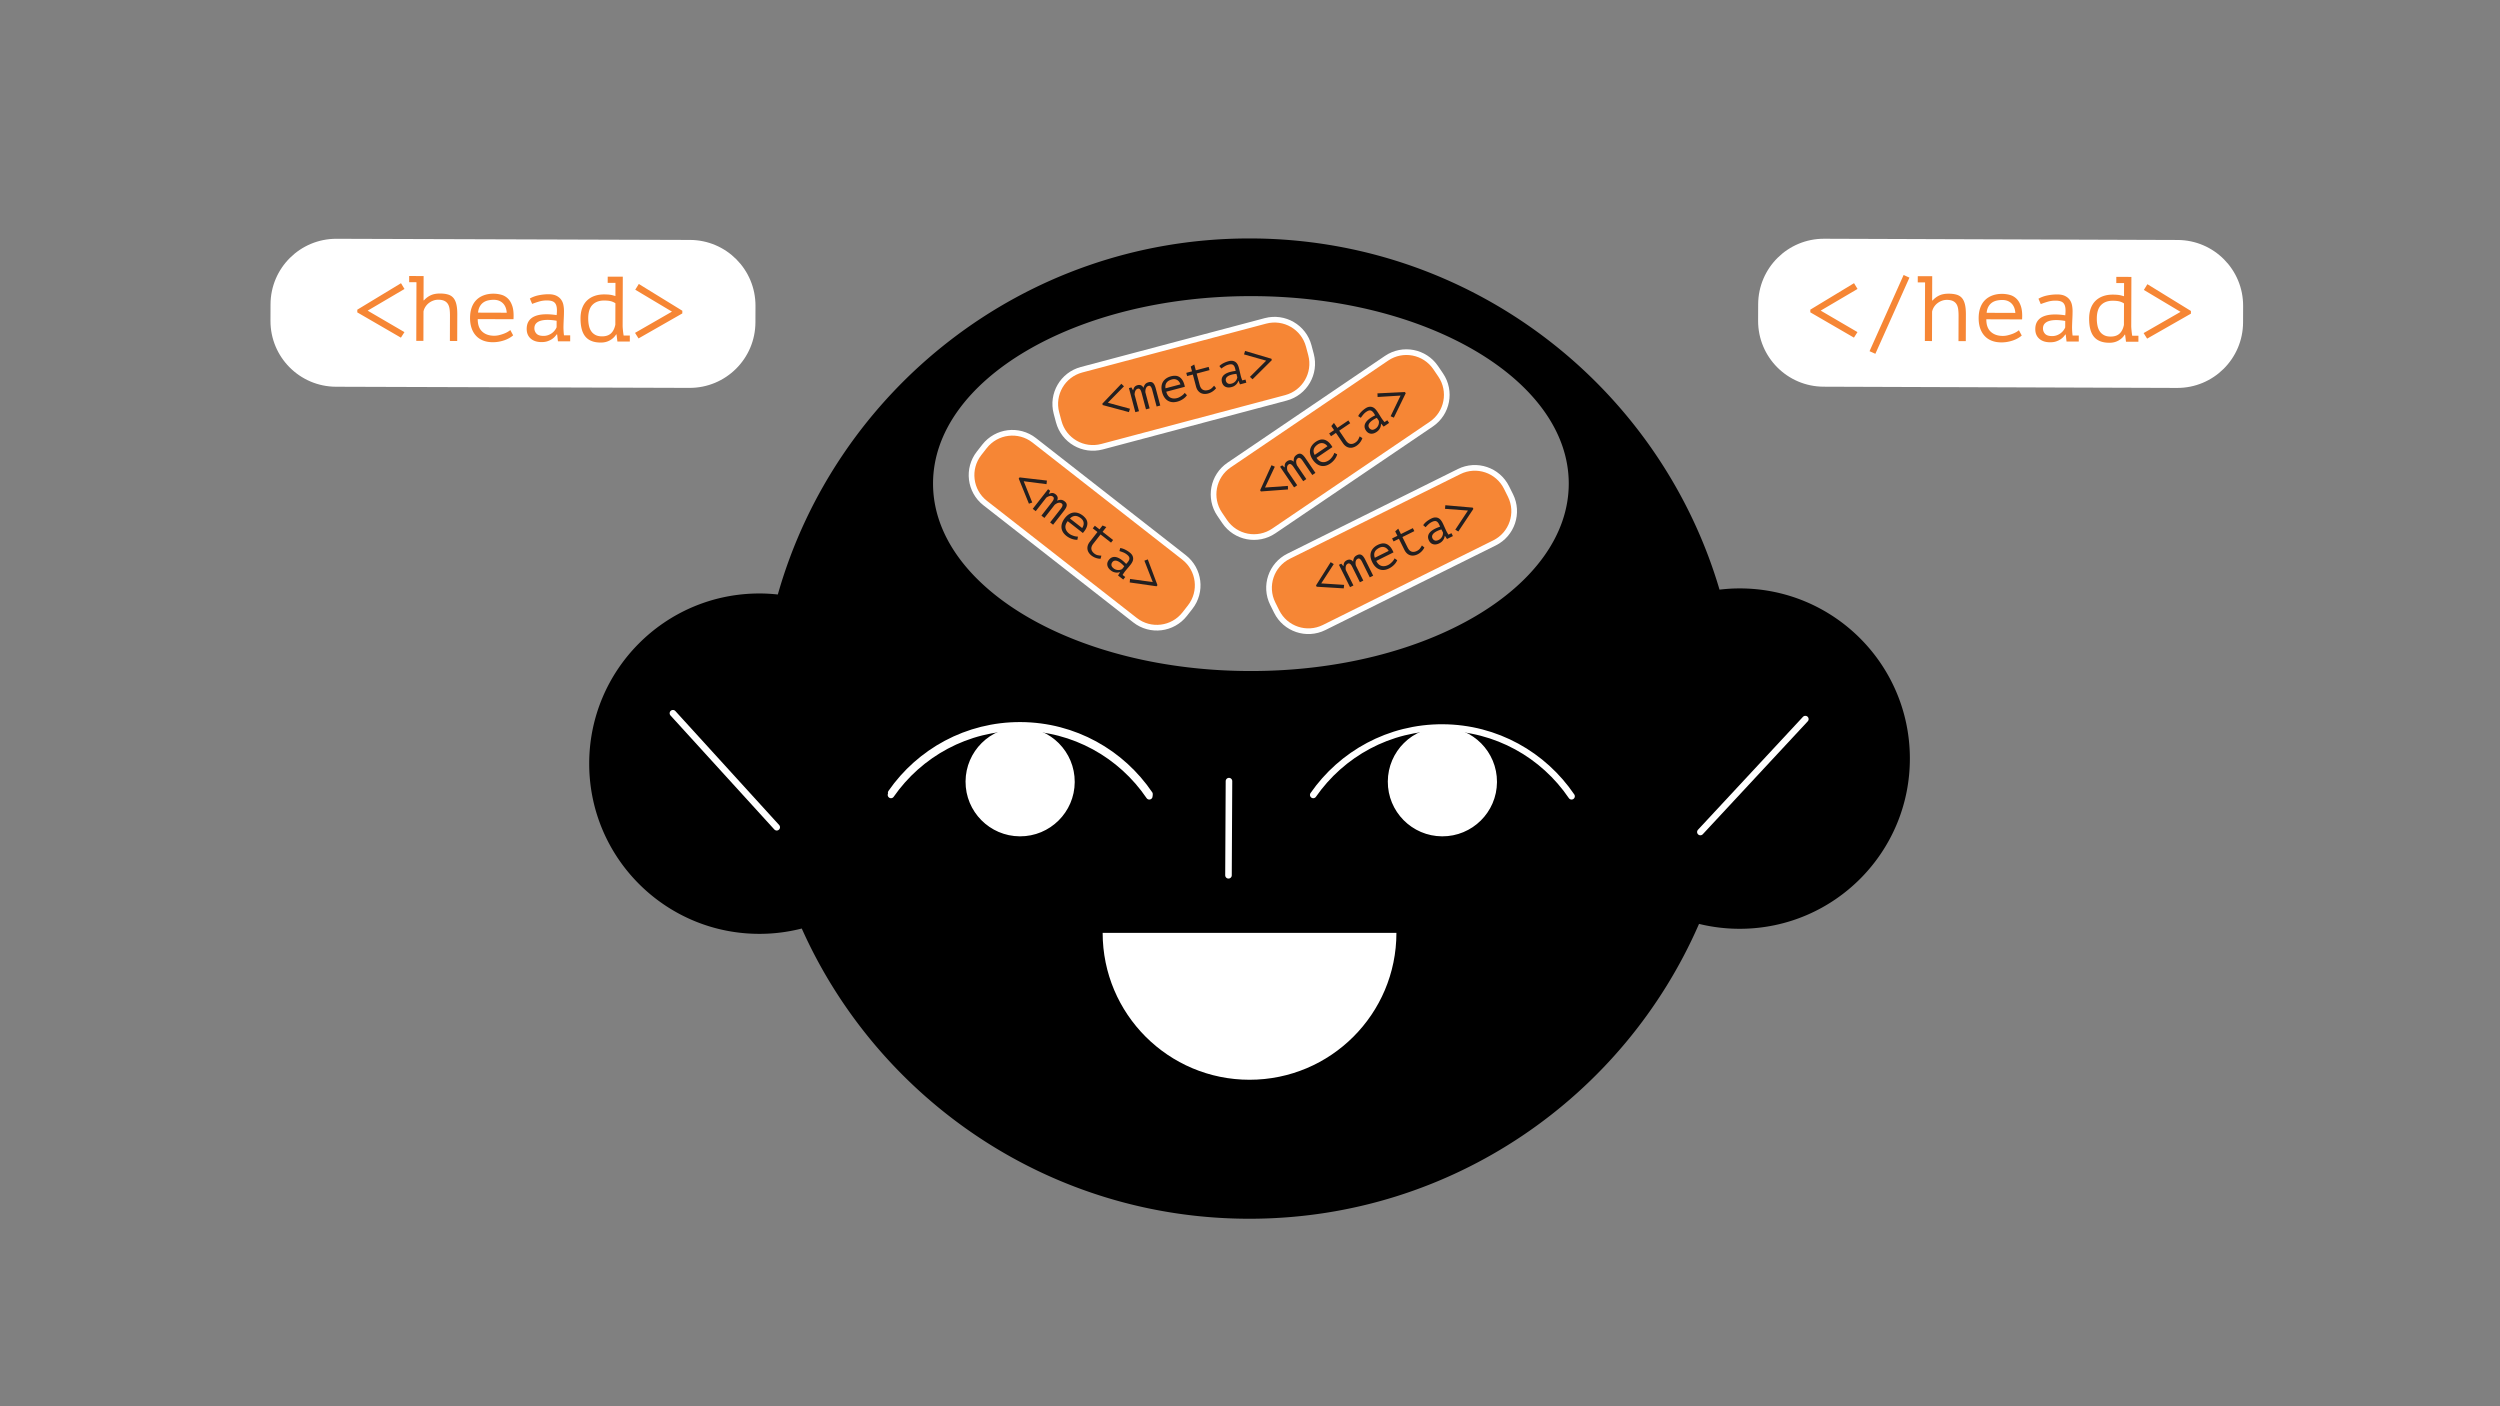 <svg xmlns="http://www.w3.org/2000/svg" width="1920" height="1080"><rect width="100%" height="100%" fill="#808080" stroke="none"/><path d="M1335.403 451.903c-5.012.025-9.953.365-14.812.937-46.227-156.642-191.511-270.593-363.022-269.708-171.504.887-315.609 116.34-360.205 273.442-4.867-.521-9.812-.812-14.826-.781-72.188.373-130.402 59.195-130.029 131.379.377 72.191 59.195 130.403 131.382 130.029 11-.055 21.664-1.486 31.859-4.094 59.032 132.001 191.812 223.679 345.706 222.89 153.893-.8 285.717-93.845 343.396-226.445a131.053 131.053 0 0031.9 3.761c72.182-.37 130.4-59.193 130.029-131.381-.371-72.188-59.186-130.397-131.378-130.029zm-374.715 63.446c-134.819 0-244.111-64.456-244.111-143.963 0-79.51 109.292-143.965 244.111-143.965S1204.8 291.876 1204.8 371.386c0 79.507-109.293 143.963-244.112 143.963z"/><g fill="none" stroke="#FFF" stroke-width="5.042" stroke-linecap="round" stroke-linejoin="round" stroke-miterlimit="10"><path d="M1386.5 552.264l-80.615 86.723M516.808 547.769l79.723 87.556"/></g><g stroke="#FFF" stroke-miterlimit="10"><path fill="#FFF" stroke-width="1.26" d="M1066.467 600.181c-.121 22.801 18.279 41.376 41.072 41.497 22.805.12 41.392-18.27 41.51-41.071.115-22.803-18.281-41.382-41.084-41.496-22.797-.119-41.376 18.264-41.498 41.07z"/><path fill="none" stroke-width="5.042" stroke-linecap="round" stroke-linejoin="round" d="M1008.566 610.506c21.846-31.443 58.282-51.973 99.467-51.76 41.188.218 77.413 21.115 98.916 52.791"/></g><g stroke="#FFF" stroke-miterlimit="10"><path fill="#FFF" stroke-width="1.26" d="M742.175 600.181c-.122 22.801 18.276 41.376 41.069 41.497 22.805.12 41.395-18.27 41.512-41.071.116-22.803-18.281-41.382-41.084-41.496-22.797-.119-41.376 18.264-41.497 41.07z"/><path fill="none" stroke-width="5.042" stroke-linecap="round" stroke-linejoin="round" d="M684.273 610.506c21.847-31.443 58.284-51.973 99.47-51.76 41.188.218 77.412 21.115 98.914 52.791"/></g><path fill="none" stroke="#FFF" stroke-width="5.042" stroke-linecap="round" stroke-linejoin="round" stroke-miterlimit="10" d="M684.425 608.84c21.831-31.463 58.267-51.982 99.455-51.769 41.179.211 77.419 21.114 98.924 52.791M943.848 599.911l-.369 72.312"/><path fill="#FFF" d="M1072.449 716.449c0 62.302-50.505 112.807-112.805 112.807-62.302 0-112.805-50.505-112.805-112.807h225.61z"/><g><path fill="#F68635" stroke="#FFF" stroke-width="4.357" stroke-linecap="round" stroke-linejoin="round" stroke-miterlimit="10" d="M1006.857 272.302c3.856 14.509-4.78 29.398-19.293 33.252l-141.22 37.515c-14.511 3.854-29.397-4.783-33.252-19.294l-1.746-6.567c-3.854-14.513 4.784-29.399 19.295-33.253l141.22-37.517c14.511-3.853 29.397 4.785 33.254 19.295l1.742 6.569z"/><g fill="#231F20"><path d="M846.879 311.098l-.285-1.071 14.602-15.269 2.016 1.925-12.375 12.611 16.993 4.621-.817 2.59-20.134-5.407zM880.111 314.371l-3.273-12.321a20.762 20.762 0 00-.454-1.483 5.243 5.243 0 00-.603-1.228c-.237-.345-.516-.595-.833-.748-.317-.152-.688-.174-1.105-.062-.839.223-1.457.757-1.854 1.601-.396.846-.604 1.824-.625 2.939l3.381 12.727-2.812.749-4.913-18.501 1.924-.511 1.154 2.11.148-.041c.146-.433.295-.85.441-1.244.146-.396.34-.758.582-1.086s.556-.617.938-.863c.384-.248.896-.456 1.538-.627a4.315 4.315 0 011.191-.139c.423.007.832.084 1.229.229.396.146.768.385 1.12.712.352.33.639.769.864 1.315.312-1.112.748-2.032 1.306-2.764.56-.729 1.455-1.256 2.688-1.585.813-.216 1.51-.256 2.088-.118.578.137 1.074.42 1.492.85.418.432.776.983 1.074 1.657.298.674.562 1.442.791 2.304l3.509 13.21-2.812.748-3.341-12.581c-.14-.518-.292-.999-.464-1.441a4.78 4.78 0 00-.597-1.129c-.227-.31-.483-.531-.771-.668-.287-.134-.626-.149-1.021-.044-.863.229-1.5.768-1.908 1.614-.407.85-.591 1.954-.546 3.314l3.283 12.359-2.809.746zM911.572 303.52a9.89 9.89 0 01-1.277 1.528c-.513.506-1.094.979-1.744 1.412-.649.437-1.345.825-2.086 1.169-.741.342-1.506.619-2.295.827-1.479.393-2.849.513-4.104.356-1.256-.152-2.379-.556-3.37-1.204-.991-.646-1.841-1.511-2.55-2.59-.709-1.077-1.261-2.357-1.653-3.84-.413-1.554-.564-2.991-.454-4.315.11-1.322.465-2.501 1.062-3.529.599-1.03 1.418-1.915 2.464-2.655 1.045-.739 2.281-1.299 3.713-1.68a12.288 12.288 0 013.179-.409 6.276 6.276 0 013.09.824c.979.545 1.851 1.423 2.62 2.631.771 1.208 1.371 2.878 1.806 5.007l-14.282 3.792c.59 2.221 1.628 3.722 3.112 4.503 1.484.781 3.224.905 5.217.376a8.449 8.449 0 001.909-.765c.61-.334 1.181-.69 1.712-1.068.531-.378.988-.766 1.372-1.156.382-.394.667-.731.854-1.021l1.705 1.807zm-11.554-12.102c-.812.216-1.558.506-2.236.871a5.418 5.418 0 00-1.688 1.379 4.925 4.925 0 00-.941 1.952c-.184.749-.194 1.616-.038 2.604l11.471-3.047c-.557-1.594-1.415-2.719-2.576-3.375-1.163-.655-2.494-.783-3.992-.384zM911.051 286.346l4.403-1.168-.974-3.664 2.707-1.59 1.188 4.477 9.879-2.625.659 2.479-9.88 2.625 2.319 8.732c.479 1.8 1.27 3.017 2.371 3.647 1.104.632 2.465.731 4.088.301 1.104-.294 2.016-.759 2.728-1.397a16.31 16.31 0 001.869-1.963l1.539 1.93c-.681.919-1.562 1.748-2.647 2.484a11.405 11.405 0 01-3.515 1.608 9.332 9.332 0 01-2.907.315 6.616 6.616 0 01-2.661-.699c-.823-.414-1.555-1.031-2.195-1.853-.641-.819-1.13-1.871-1.472-3.154l-2.438-9.177-4.403 1.171-.658-2.479zM936.482 281.137c.896-.898 1.977-1.66 3.236-2.285a20.196 20.196 0 013.814-1.451c1.257-.333 2.34-.41 3.247-.227.905.181 1.67.525 2.295 1.032a5.616 5.616 0 011.495 1.901c.374.759.668 1.544.885 2.359.249.938.489 1.943.722 3.018.232 1.074.478 2.145.734 3.211a27.658 27.658 0 001.155 3.456l2.479-.659.639 2.405-4.887 1.298-1.068-2.687-.185.048c-.09.261-.237.604-.442 1.03-.205.423-.506.865-.898 1.327-.396.461-.905.906-1.532 1.337-.626.431-1.411.772-2.351 1.021-1.831.486-3.403.401-4.717-.253-1.312-.654-2.185-1.797-2.617-3.424-.333-1.259-.334-2.382-.001-3.367.334-.985.962-1.84 1.883-2.56.921-.721 2.108-1.314 3.561-1.779 1.453-.463 3.13-.805 5.034-1.02-.178-1.167-.411-2.116-.695-2.844-.287-.73-.644-1.274-1.07-1.638-.428-.363-.945-.562-1.551-.599-.606-.038-1.318.053-2.135.27a11.267 11.267 0 00-3.069 1.312 33.558 33.558 0 00-2.46 1.663l-1.501-1.895zm9.438 13.455a5.618 5.618 0 001.836-.843 6.098 6.098 0 001.329-1.265c.353-.464.622-.938.81-1.424.188-.486.308-.934.356-1.341l-.688-2.592c-1.341.12-2.555.322-3.64.61-1.086.289-1.992.656-2.718 1.099-.729.444-1.248.973-1.561 1.584-.313.61-.364 1.312-.155 2.1a3.152 3.152 0 001.396 1.907c.717.458 1.728.512 3.035.165zM961.956 291.283l-1.995-1.842 12.458-12.445-17.003-4.809.795-2.671 20.253 6.009.285 1.072-14.793 14.686z"/></g></g><g><path fill="#F68635" stroke="#FFF" stroke-width="4.357" stroke-linecap="round" stroke-linejoin="round" stroke-miterlimit="10" d="M909.873 471.63c-9.243 11.829-26.329 13.926-38.158 4.681l-115.129-89.974c-11.83-9.247-13.925-26.332-4.68-38.162l4.185-5.354c9.245-11.829 26.33-13.925 38.159-4.682l115.129 89.977c11.83 9.246 13.924 26.33 4.68 38.16l-4.186 5.354z"/><g fill="#231F20"><path d="M782.371 367.521l.684-.875 20.986 2.432-.319 2.77-17.523-2.259 6.569 16.339-2.559.912-7.838-19.319zM799.812 395.998l7.852-10.045c.33-.423.633-.842.909-1.257.275-.418.479-.822.614-1.223.132-.396.164-.77.095-1.116-.07-.348-.275-.652-.618-.918-.684-.535-1.482-.706-2.395-.512-.914.193-1.82.619-2.722 1.273l-8.11 10.377-2.291-1.792 11.787-15.082 1.568 1.226-.986 2.193.121.095a49.76 49.76 0 011.26-.398c.404-.122.81-.186 1.22-.19.408-.005.825.069 1.254.229.428.156.904.438 1.428.848.302.236.578.525.829.867.25.341.438.714.561 1.117.121.403.157.844.107 1.322-.05.479-.226.975-.527 1.482 1.076-.422 2.072-.63 2.991-.627.919.008 1.881.402 2.888 1.188.664.518 1.114 1.051 1.354 1.593.239.544.312 1.111.225 1.705-.092.593-.315 1.211-.674 1.854a15.865 15.865 0 01-1.361 2.021l-8.416 10.768-2.292-1.79 8.016-10.257c.33-.423.619-.836.871-1.238.249-.403.429-.789.54-1.157.109-.367.131-.706.064-1.017-.064-.312-.258-.592-.58-.844-.705-.55-1.519-.731-2.439-.545-.922.187-1.914.707-2.973 1.563l-7.873 10.073-2.297-1.786zM827.451 414.536a9.662 9.662 0 01-1.989-.098 12.088 12.088 0 01-2.18-.536 15.23 15.23 0 01-2.19-.959 14.28 14.28 0 01-2.045-1.331c-1.207-.943-2.127-1.962-2.762-3.059-.634-1.096-.992-2.233-1.073-3.412-.082-1.184.095-2.382.528-3.6.431-1.216 1.12-2.427 2.062-3.634.99-1.268 2.046-2.256 3.168-2.968 1.122-.709 2.275-1.137 3.457-1.281 1.185-.146 2.384-.025 3.604.363 1.219.386 2.413 1.034 3.579 1.946a12.16 12.16 0 012.245 2.287 6.27 6.27 0 011.207 2.963c.154 1.107-.018 2.334-.518 3.676-.499 1.345-1.467 2.83-2.902 4.462L820 400.259c-1.414 1.81-1.986 3.542-1.712 5.197.272 1.654 1.222 3.116 2.847 4.388a8.622 8.622 0 001.764 1.062c.634.283 1.262.523 1.885.72a10.27 10.27 0 001.75.396c.543.069.986.091 1.328.067l-.411 2.447zm2.678-16.518a10.285 10.285 0 00-2.044-1.256c-.702-.321-1.408-.493-2.119-.514s-1.419.123-2.126.428c-.707.307-1.406.818-2.1 1.54l9.352 7.311c.937-1.406 1.315-2.771 1.139-4.091-.18-1.324-.879-2.46-2.102-3.418zM840.83 403.758l3.589 2.805 2.334-2.984 2.902 1.198-2.854 3.649 8.054 6.294-1.58 2.021-8.055-6.295-5.562 7.12c-1.147 1.467-1.642 2.829-1.479 4.091.162 1.261.905 2.405 2.228 3.44.9.704 1.822 1.148 2.761 1.33.938.186 1.835.286 2.69.309l-.608 2.389c-1.146.013-2.337-.19-3.58-.61s-2.376-1.03-3.402-1.832a9.347 9.347 0 01-2.007-2.128 6.623 6.623 0 01-1.047-2.543c-.166-.906-.117-1.863.15-2.869.269-1.007.812-2.03 1.629-3.076l5.846-7.481-3.589-2.805 1.58-2.023zM860.33 420.894c1.257.175 2.517.572 3.775 1.2a20.342 20.342 0 013.455 2.169c1.026.802 1.74 1.617 2.143 2.451.402.831.589 1.649.56 2.452a5.56 5.56 0 01-.612 2.338 12.547 12.547 0 01-1.349 2.131 65.689 65.689 0 01-1.969 2.396c-.716.834-1.422 1.674-2.118 2.522a27.824 27.824 0 00-2.058 3.007l2.02 1.579-1.531 1.96-3.983-3.11 1.498-2.475-.151-.117c-.263.085-.625.175-1.087.269-.462.091-.994.119-1.601.084-.605-.035-1.271-.174-1.991-.413-.721-.241-1.466-.66-2.234-1.26-1.491-1.167-2.373-2.473-2.643-3.913-.27-1.442.113-2.826 1.151-4.153.802-1.026 1.695-1.703 2.684-2.032.989-.328 2.047-.345 3.178-.042 1.132.3 2.319.887 3.566 1.766 1.247.877 2.53 2.01 3.851 3.396.823-.845 1.439-1.603 1.85-2.271s.628-1.281.66-1.842c.029-.561-.123-1.091-.459-1.598-.336-.506-.838-1.02-1.504-1.539a11.25 11.25 0 00-2.896-1.655 33.186 33.186 0 00-2.811-.958l.606-2.342zm-5.036 15.645a5.672 5.672 0 001.78.955 6.1 6.1 0 001.81.296 5.825 5.825 0 001.624-.213c.5-.145.93-.318 1.284-.525l1.651-2.111c-.905-.998-1.799-1.843-2.685-2.534-.885-.692-1.724-1.192-2.516-1.506-.795-.312-1.528-.407-2.204-.289-.676.119-1.266.502-1.77 1.145a3.154 3.154 0 00-.677 2.266c.071.844.638 1.683 1.703 2.516zM867.607 447.329l.267-2.702 17.442 2.427-6.427-16.461 2.611-.977 7.429 19.774-.684.876-20.638-2.937z"/></g></g><g><path fill="#F68635" stroke="#FFF" stroke-width="4.357" stroke-linecap="round" stroke-linejoin="round" stroke-miterlimit="10" d="M1160.049 380.512c6.676 13.449 1.188 29.763-12.258 36.438l-130.871 64.986c-13.447 6.678-29.762 1.189-36.438-12.259l-3.023-6.088c-6.678-13.446-1.19-29.761 12.258-36.437l130.87-64.986c13.447-6.677 29.762-1.189 36.438 12.259l3.024 6.087z"/><g fill="#231F20"><path d="M1011.194 450.605l-.494-.994 11.256-17.879 2.36 1.481-9.605 14.832 17.574 1.13-.283 2.701-20.808-1.271zM1044.409 447.17l-5.669-11.418a19.972 19.972 0 00-.741-1.363 5.192 5.192 0 00-.836-1.082c-.304-.291-.624-.479-.966-.566-.343-.085-.707-.032-1.096.16-.778.386-1.275 1.033-1.495 1.938-.22.907-.229 1.907-.025 3.004l5.856 11.796-2.606 1.294-8.514-17.145 1.784-.885 1.553 1.837.137-.069c.059-.456.12-.893.184-1.31.064-.416.185-.809.354-1.18.171-.369.423-.716.747-1.035.326-.318.786-.625 1.382-.922.344-.17.722-.294 1.14-.371a3.62 3.62 0 011.25-.021c.416.064.829.222 1.24.473.408.253.779.624 1.11 1.116.081-1.153.325-2.143.726-2.969.403-.827 1.174-1.522 2.317-2.092.753-.375 1.429-.551 2.021-.532a3.02 3.02 0 011.634.534c.494.34.955.809 1.383 1.407.428.602.839 1.303 1.235 2.103l6.079 12.24-2.605 1.294-5.79-11.658a13.704 13.704 0 00-.741-1.32 4.847 4.847 0 00-.809-.985c-.285-.258-.584-.425-.892-.5-.308-.072-.646-.021-1.011.16-.8.397-1.312 1.053-1.546 1.965-.231.914-.188 2.031.128 3.354l5.688 11.453-2.606 1.295zM1073.064 430.248a9.724 9.724 0 01-.944 1.752c-.4.599-.877 1.177-1.426 1.733a15.242 15.242 0 01-1.811 1.562c-.659.481-1.354.906-2.085 1.271-1.373.683-2.688 1.07-3.949 1.169-1.263.1-2.443-.067-3.545-.508-1.099-.435-2.104-1.109-3.015-2.026-.911-.915-1.706-2.061-2.388-3.431-.717-1.439-1.151-2.82-1.309-4.139-.156-1.317-.043-2.542.336-3.672.379-1.129 1.008-2.16 1.884-3.094.876-.935 1.976-1.73 3.303-2.39a12.336 12.336 0 013.033-1.035 6.296 6.296 0 013.191.188c1.067.339 2.099 1.025 3.095 2.055.995 1.03 1.921 2.545 2.77 4.544l-13.235 6.573c1.022 2.06 2.339 3.32 3.949 3.788 1.611.469 3.34.243 5.188-.673a8.662 8.662 0 001.719-1.133c.53-.447 1.018-.91 1.463-1.387.445-.479.815-.947 1.113-1.409.296-.46.509-.853.634-1.17l2.029 1.432zm-13.738-9.548c-.754.374-1.424.809-2.018 1.3a5.407 5.407 0 00-1.379 1.688 4.977 4.977 0 00-.531 2.104c-.029.77.132 1.622.482 2.56l10.63-5.277c-.862-1.453-1.93-2.384-3.196-2.793-1.27-.412-2.599-.272-3.988.418zM1069.122 413.526l4.081-2.025-1.686-3.396 2.334-2.1 2.061 4.148 9.154-4.547 1.143 2.299-9.156 4.545 4.02 8.092c.829 1.67 1.847 2.704 3.052 3.104 1.206.397 2.562.223 4.065-.523 1.023-.509 1.821-1.146 2.394-1.914a16.598 16.598 0 001.438-2.295l1.894 1.581c-.483 1.036-1.182 2.024-2.097 2.963a11.438 11.438 0 01-3.123 2.278 9.35 9.35 0 01-2.785.892 6.604 6.604 0 01-2.747-.153c-.89-.241-1.729-.701-2.521-1.376-.792-.678-1.482-1.606-2.072-2.797l-4.225-8.503-4.079 2.025-1.145-2.298zM1093.001 403.338c.698-1.061 1.604-2.021 2.712-2.888a20.531 20.531 0 013.448-2.183c1.165-.577 2.211-.868 3.135-.871.925-.005 1.743.18 2.455.554a5.606 5.606 0 011.846 1.562 12.63 12.63 0 011.338 2.14c.433.866.868 1.804 1.312 2.811.44 1.005.896 2.005 1.362 2.999a27.335 27.335 0 001.821 3.156l2.298-1.143 1.105 2.229-4.528 2.249-1.583-2.42-.172.085c-.036.274-.11.641-.228 1.098s-.321.949-.614 1.48c-.295.529-.706 1.069-1.234 1.614-.526.55-1.229 1.039-2.1 1.473-1.697.843-3.254 1.075-4.672.693-1.416-.379-2.5-1.321-3.249-2.83-.58-1.168-.806-2.266-.674-3.3.13-1.031.575-1.995 1.333-2.886.76-.888 1.805-1.708 3.133-2.452 1.33-.746 2.906-1.415 4.729-2.006-.406-1.109-.824-1.991-1.25-2.649-.427-.656-.885-1.118-1.377-1.39-.49-.269-1.036-.362-1.638-.276-.603.087-1.28.315-2.036.691a11.473 11.473 0 00-2.749 1.896 34.118 34.118 0 00-2.075 2.123l-1.848-1.559zm11.937 11.297a5.572 5.572 0 001.631-1.192c.444-.479.796-.98 1.048-1.505a5.788 5.788 0 00.51-1.557c.087-.515.114-.976.081-1.387l-1.191-2.401c-1.291.386-2.439.827-3.445 1.328-1.006.498-1.819 1.039-2.443 1.619-.624.582-1.027 1.201-1.214 1.862-.185.661-.095 1.358.27 2.09a3.149 3.149 0 001.75 1.588c.789.305 1.792.158 3.003-.445zM1119.987 408.188l-2.323-1.405 9.721-14.685-17.621-1.312.246-2.776 21.046 1.839.493.995-11.562 17.344z"/></g></g><g><path fill="#F68635" stroke="#FFF" stroke-width="4.357" stroke-linecap="round" stroke-linejoin="round" stroke-miterlimit="10" d="M1106.442 287.999c8.429 12.424 5.188 29.328-7.238 37.758l-120.923 82.022c-12.424 8.428-29.329 5.186-37.758-7.239l-3.814-5.624c-8.428-12.425-5.189-29.33 7.238-37.757l120.924-82.024c12.424-8.426 29.33-5.188 37.754 7.238l3.817 5.626z"/><g fill="#231F20"><path d="M968.395 377.44l-.625-.921 8.744-19.23 2.539 1.152-7.52 15.989 17.565-1.247.082 2.715-20.785 1.542zM1000.845 369.561l-7.157-10.55a20.76 20.76 0 00-.918-1.251 5.334 5.334 0 00-.975-.96c-.338-.248-.683-.391-1.033-.432-.352-.039-.706.062-1.064.307-.719.488-1.124 1.195-1.221 2.123-.095.929.031 1.921.381 2.981l7.394 10.897-2.407 1.633-10.747-15.842 1.648-1.118 1.786 1.612.126-.088c-.003-.458-.003-.899.005-1.321.009-.42.07-.825.193-1.217.119-.391.318-.765.601-1.126.281-.358.695-.726 1.244-1.099a4.262 4.262 0 011.08-.522 3.675 3.675 0 011.233-.191c.422.01.854.109 1.293.305.44.193.858.515 1.25.957-.072-1.154.034-2.168.321-3.04.286-.874.956-1.668 2.015-2.385.696-.474 1.342-.738 1.931-.802a3 3 0 011.69.312c.537.269 1.058.671 1.562 1.208a15.783 15.783 0 011.507 1.917l7.672 11.31-2.406 1.634-7.309-10.772a14.085 14.085 0 00-.911-1.208 4.876 4.876 0 00-.937-.868c-.318-.217-.635-.343-.948-.376-.314-.032-.644.067-.979.296-.738.501-1.162 1.22-1.269 2.153-.104.937.089 2.04.579 3.31l7.179 10.582-2.409 1.631zM1026.96 348.934a9.687 9.687 0 01-.702 1.863 12.11 12.11 0 01-1.18 1.91 15.239 15.239 0 01-1.584 1.791 14.446 14.446 0 01-1.895 1.539c-1.268.859-2.521 1.425-3.757 1.691-1.235.27-2.43.261-3.577-.023-1.149-.285-2.236-.819-3.263-1.604-1.026-.783-1.967-1.811-2.829-3.077-.903-1.332-1.519-2.64-1.854-3.926-.33-1.285-.386-2.515-.16-3.683.224-1.169.706-2.277 1.447-3.321.743-1.042 1.727-1.979 2.951-2.81a12.233 12.233 0 012.866-1.437 6.287 6.287 0 013.189-.244c1.102.193 2.216.733 3.343 1.619 1.123.889 2.243 2.265 3.355 4.131l-12.229 8.296c1.288 1.9 2.764 2.977 4.423 3.221 1.659.249 3.342-.207 5.049-1.363a8.56 8.56 0 001.551-1.354c.467-.518.887-1.041 1.264-1.574a9.985 9.985 0 00.913-1.545c.231-.496.389-.91.471-1.245l2.208 1.145zm-14.903-7.611c-.693.473-1.301.992-1.822 1.561a5.458 5.458 0 00-1.139 1.858 5.021 5.021 0 00-.244 2.155c.074.767.351 1.59.824 2.472l9.82-6.662c-1.05-1.323-2.231-2.102-3.545-2.336-1.312-.236-2.609.081-3.894.952zM1020.798 332.896l3.771-2.558-2.128-3.137 2.029-2.396 2.602 3.832 8.459-5.737 1.438 2.123-8.459 5.738 5.071 7.479c1.046 1.541 2.193 2.429 3.441 2.661s2.568-.123 3.957-1.066c.947-.643 1.652-1.381 2.115-2.219.46-.838.832-1.66 1.114-2.47l2.089 1.313c-.34 1.092-.896 2.165-1.678 3.219a11.437 11.437 0 01-2.788 2.678 9.422 9.422 0 01-2.64 1.26 6.626 6.626 0 01-2.742.217c-.914-.12-1.812-.461-2.684-1.024-.877-.562-1.687-1.393-2.433-2.49l-5.33-7.858-3.771 2.559-1.433-2.124zM1043.086 319.583c.55-1.146 1.316-2.221 2.3-3.227a20.183 20.183 0 013.121-2.626c1.077-.731 2.075-1.16 2.99-1.289.916-.126 1.751-.055 2.508.221a5.566 5.566 0 012.038 1.301 12.332 12.332 0 011.613 1.936 68.171 68.171 0 011.678 2.609 136.03 136.03 0 001.755 2.789 27.591 27.591 0 002.229 2.879l2.123-1.438 1.396 2.06-4.184 2.837-1.896-2.184-.158.107c.002.276-.023.648-.077 1.118a6.489 6.489 0 01-.41 1.55c-.22.564-.554 1.154-1.004 1.769-.451.613-1.079 1.194-1.884 1.739-1.567 1.062-3.08 1.503-4.535 1.317-1.454-.186-2.655-.975-3.603-2.368-.729-1.077-1.101-2.136-1.111-3.178-.01-1.041.3-2.055.934-3.039.634-.982 1.558-1.935 2.773-2.854 1.219-.917 2.69-1.793 4.416-2.624-.555-1.042-1.087-1.862-1.598-2.456-.511-.595-1.027-.991-1.551-1.19-.524-.2-1.077-.22-1.66-.054-.586.165-1.229.484-1.925.958a11.304 11.304 0 00-2.468 2.251 33.332 33.332 0 00-1.771 2.382l-2.039-1.296zm13.352 9.588a5.627 5.627 0 001.453-1.404 5.976 5.976 0 001.132-3.242 5.758 5.758 0 00-.105-1.384l-1.506-2.22c-1.228.558-2.306 1.147-3.234 1.778-.928.631-1.663 1.277-2.202 1.936-.541.66-.857 1.329-.95 2.01-.097.68.088 1.357.547 2.032a3.144 3.144 0 001.948 1.34c.822.196 1.795-.087 2.917-.846zM1070.48 320.754l-2.491-1.08 7.653-15.86-17.637 1.073-.132-2.783 21.103-1.016.621.92-9.117 18.746z"/></g></g><g><path fill="#FFF" d="M580.169 247.555c-.089 27.893-22.771 50.43-50.666 50.34l-271.443-.88c-27.892-.089-50.426-22.775-50.338-50.663l.042-12.625c.092-27.893 22.772-50.429 50.666-50.339l271.445.88c27.893.089 50.428 22.771 50.338 50.663l-.044 12.624z"/><g fill="#F68635"><path d="M274.394 239.903l.006-2.062 33.564-20.339 2.688 4.427-28.289 16.649 28.252 16.492-2.717 4.251-33.504-19.418zM314.241 211.976l11.095.036-.061 18.634.355.001c1.474-1.654 3.185-2.942 5.133-3.859 1.947-.919 4.366-1.374 7.259-1.364 2.276.007 4.254.252 5.936.731 1.681.479 3.054 1.313 4.117 2.502 1.063 1.189 1.851 2.814 2.367 4.879.515 2.064.767 4.687.757 7.862l-.066 20.482-5.619-.019.063-19.416c.007-2.038-.106-3.816-.337-5.335-.232-1.518-.689-2.787-1.37-3.81-.681-1.021-1.612-1.794-2.792-2.32-1.179-.525-2.69-.791-4.533-.797a10.858 10.858 0 00-3.759.664 12.566 12.566 0 00-3.372 1.837 11.602 11.602 0 00-2.632 2.837 10.651 10.651 0 00-1.535 3.658l-.073 22.616-5.477-.019.146-45.02-5.618-.018.016-4.762zM394.103 257.538c-.856.756-1.866 1.464-3.029 2.124a22.285 22.285 0 01-3.811 1.695 27.982 27.982 0 01-4.307 1.087c-1.494.256-3 .382-4.517.377-2.845-.009-5.357-.456-7.535-1.34-2.179-.884-4-2.146-5.464-3.787-1.464-1.641-2.573-3.6-3.323-5.878-.752-2.278-1.123-4.841-1.113-7.686.01-2.987.433-5.64 1.271-7.962.837-2.319 2.041-4.26 3.611-5.819 1.569-1.56 3.469-2.75 5.701-3.573 2.23-.821 4.721-1.229 7.472-1.221 1.991.007 3.957.274 5.9.802 1.942.528 3.658 1.518 5.146 2.969 1.489 1.451 2.631 3.446 3.43 5.984.797 2.54 1.071 5.825.821 9.854l-27.452-.089c-.014 4.268 1.123 7.46 3.41 9.576 2.287 2.118 5.345 3.183 9.175 3.195a15.843 15.843 0 003.796-.45 31.481 31.481 0 003.586-1.091 18.88 18.88 0 003.02-1.413c.876-.518 1.551-.99 2.025-1.415l2.187 4.061zm-14.886-27.287a19.093 19.093 0 00-4.432.483c-1.396.327-2.626.88-3.693 1.659-1.066.778-1.944 1.796-2.632 3.05-.689 1.255-1.131 2.805-1.326 4.654l22.047.071c-.227-3.13-1.224-5.562-2.99-7.3-1.768-1.735-4.091-2.608-6.974-2.617zM406.924 229.274c2.042-1.179 4.346-2.024 6.907-2.539a37.72 37.72 0 017.541-.758c2.418.008 4.396.395 5.935 1.157 1.538.764 2.743 1.751 3.617 2.963.873 1.212 1.461 2.59 1.766 4.131.302 1.543.451 3.096.446 4.66-.006 1.803-.06 3.723-.161 5.76-.102 2.04-.18 4.079-.232 6.116a51.195 51.195 0 00.404 6.758l4.766.016-.016 4.623-9.393-.031-.618-5.336-.356-.001c-.287.426-.717.971-1.29 1.632-.574.662-1.325 1.312-2.253 1.948-.929.636-2.062 1.191-3.395 1.66-1.333.47-2.902.702-4.71.696-3.519-.012-6.299-.92-8.338-2.729s-3.053-4.277-3.043-7.406c.008-2.418.549-4.431 1.624-6.04 1.076-1.607 2.613-2.836 4.614-3.684 2-.847 4.416-1.337 7.246-1.471 2.829-.132 6.003.067 9.521.601.243-2.18.285-3.993.124-5.44-.162-1.446-.539-2.599-1.13-3.453-.593-.854-1.423-1.463-2.492-1.822-1.069-.358-2.39-.541-3.959-.546a20.994 20.994 0 00-6.139.869c-1.953.587-3.691 1.186-5.215 1.797l-1.771-4.131zm10.433 28.695c1.326.005 2.56-.204 3.699-.627 1.14-.424 2.137-.965 2.992-1.626a10.944 10.944 0 002.142-2.163c.571-.78 1-1.525 1.288-2.236l.016-4.979c-2.465-.435-4.74-.655-6.826-.662-2.086-.007-3.888.213-5.407.658-1.52.446-2.707 1.141-3.562 2.087-.856.946-1.287 2.177-1.292 3.693-.005 1.563.523 2.931 1.587 4.096 1.062 1.165 2.85 1.751 5.363 1.759zM466.72 212.47l11.593.037-.121 37.623c-.002.426.02.96.064 1.6.045.642.104 1.316.171 2.028.069.711.149 1.412.242 2.099.093.688.185 1.293.279 1.814l4.765.016-.015 4.623-9.526-.031-.698-5.479-.282-.001c-1.047 1.799-2.602 3.299-4.662 4.501-2.062 1.202-4.438 1.8-7.135 1.791-5.345-.018-9.276-1.535-11.797-4.556-2.521-3.018-3.77-7.703-3.75-14.058.011-2.987.443-5.629 1.303-7.926.858-2.297 2.082-4.213 3.671-5.749 1.59-1.535 3.497-2.702 5.722-3.502 2.225-.798 4.709-1.193 7.452-1.185.992.003 1.879.03 2.659.08a26.34 26.34 0 012.162.22c.662.098 1.289.229 1.88.397.59.168 1.239.348 1.947.54l.033-10.1-5.974-.02.017-4.762zm-4.382 45.858c2.883.009 5.153-.729 6.812-2.219 1.658-1.487 2.8-3.724 3.425-6.709l.053-16.5a10.966 10.966 0 00-3.503-1.576c-1.299-.335-3.011-.508-5.137-.515-3.78-.013-6.762 1.08-8.942 3.278-2.181 2.197-3.278 5.668-3.294 10.408-.006 1.944.165 3.759.514 5.442.35 1.685.937 3.145 1.759 4.38.822 1.236 1.917 2.211 3.284 2.927 1.368.717 3.045 1.077 5.029 1.084zM490.391 259.913l-2.688-4.269 28.359-16.309-28.181-16.833 2.717-4.409 33.432 20.556-.006 2.062-33.633 19.202z"/></g></g><g><path fill="#FFF" d="M1722.674 247.6c-.096 27.893-22.781 50.424-50.678 50.327l-271.442-.945c-27.892-.095-50.42-22.787-50.326-50.675l.046-12.625c.099-27.893 22.783-50.423 50.678-50.326l271.443.945c27.894.095 50.424 22.783 50.326 50.675l-.047 12.624z"/><g fill="#F68635"><path d="M1390.323 239.867l.008-2.062 33.568-20.331 2.687 4.428-28.293 16.644 28.248 16.499-2.717 4.25-33.501-19.428zM1461.97 211.207l4.476 2.007-26.164 58.512-4.474-2.006 26.162-58.513zM1472.847 212.098l11.096.039-.064 18.634.357.001c1.474-1.654 3.185-2.941 5.132-3.858 1.947-.918 4.367-1.373 7.26-1.362 2.276.008 4.255.253 5.938.733 1.68.479 3.053 1.314 4.115 2.503s1.851 2.814 2.365 4.879c.514 2.064.768 4.687.755 7.862l-.071 20.481-5.617-.02.067-19.416c.007-2.038-.106-3.816-.337-5.335-.23-1.518-.688-2.787-1.369-3.811-.682-1.021-1.611-1.794-2.791-2.32-1.181-.525-2.688-.792-4.531-.798a10.849 10.849 0 00-3.761.663 12.55 12.55 0 00-3.372 1.836 11.644 11.644 0 00-2.634 2.836 10.771 10.771 0 00-1.536 3.658l-.078 22.616-5.476-.02.157-45.02-5.619-.02.014-4.761zM1552.7 257.68c-.855.756-1.866 1.463-3.03 2.123a22.251 22.251 0 01-3.812 1.694 27.968 27.968 0 01-4.306 1.086 26.107 26.107 0 01-4.518.376c-2.847-.01-5.356-.457-7.534-1.342-2.18-.884-4-2.147-5.464-3.788-1.464-1.642-2.572-3.601-3.322-5.879-.751-2.278-1.121-4.841-1.11-7.686.01-2.987.436-5.64 1.272-7.962.836-2.319 2.041-4.259 3.61-5.818 1.57-1.559 3.471-2.749 5.703-3.572 2.23-.82 4.722-1.229 7.472-1.219a22.69 22.69 0 015.899.804c1.941.528 3.657 1.519 5.146 2.97 1.486 1.451 2.63 3.447 3.428 5.985.797 2.54 1.07 5.825.819 9.854l-27.452-.096c-.016 4.268 1.12 7.46 3.406 9.577 2.285 2.119 5.345 3.184 9.176 3.197a15.809 15.809 0 003.796-.449 31.436 31.436 0 003.587-1.09 18.794 18.794 0 003.02-1.412c.877-.518 1.553-.99 2.026-1.415l2.188 4.062zm-14.88-27.291a19.102 19.102 0 00-4.433.482c-1.396.327-2.627.879-3.692 1.658-1.065.778-1.944 1.796-2.635 3.05-.688 1.255-1.131 2.804-1.326 4.653l22.047.077c-.227-3.13-1.222-5.563-2.987-7.301-1.767-1.738-4.091-2.61-6.974-2.619zM1565.527 229.418c2.043-1.177 4.347-2.022 6.908-2.536a37.642 37.642 0 017.541-.756c2.418.008 4.396.396 5.934 1.158 1.539.765 2.744 1.752 3.617 2.964.871 1.212 1.461 2.59 1.765 4.131.302 1.543.452 3.097.444 4.661-.006 1.803-.06 3.723-.161 5.759-.104 2.041-.181 4.08-.233 6.117a51.034 51.034 0 00.402 6.758l4.766.017-.017 4.623-9.394-.034-.617-5.336-.355-.001c-.287.426-.717.971-1.29 1.632-.573.662-1.325 1.311-2.254 1.947-.928.637-2.062 1.191-3.394 1.66-1.332.469-2.904.701-4.711.694-3.521-.013-6.299-.921-8.338-2.731-2.037-1.809-3.053-4.277-3.041-7.406.01-2.418.549-4.432 1.626-6.04 1.075-1.607 2.612-2.835 4.613-3.683 2.002-.846 4.417-1.336 7.247-1.469 2.829-.131 6.003.068 9.521.603.243-2.18.285-3.993.125-5.44-.162-1.446-.537-2.599-1.13-3.454-.593-.854-1.423-1.462-2.491-1.822-1.068-.358-2.389-.541-3.959-.547-2.141-.007-4.188.282-6.141.868s-3.689 1.185-5.215 1.795l-1.768-4.132zm10.428 28.698c1.326.005 2.562-.204 3.699-.626 1.14-.424 2.138-.965 2.992-1.626a10.886 10.886 0 002.142-2.162c.571-.78 1.001-1.525 1.286-2.236l.02-4.979c-2.465-.435-4.738-.656-6.824-.663-2.087-.008-3.89.211-5.408.656-1.52.446-2.705 1.141-3.562 2.086-.855.946-1.288 2.177-1.293 3.693-.005 1.564.521 2.931 1.586 4.096 1.061 1.166 2.848 1.752 5.362 1.761zM1625.327 212.629l11.593.04-.13 37.623c-.003.426.019.96.063 1.6.045.642.104 1.316.172 2.028.067.711.147 1.411.242 2.099.09.688.184 1.293.277 1.814l4.766.017-.018 4.623-9.525-.033-.697-5.479-.282-.002c-1.047 1.799-2.603 3.299-4.663 4.5-2.061 1.202-4.439 1.799-7.135 1.789-5.346-.019-9.277-1.537-11.797-4.558-2.521-3.019-3.769-7.704-3.745-14.059.011-2.987.446-5.629 1.305-7.926.859-2.297 2.082-4.212 3.672-5.748 1.591-1.535 3.498-2.701 5.724-3.501 2.228-.798 4.711-1.191 7.453-1.183a43.94 43.94 0 012.658.081c.779.049 1.5.123 2.162.22a14.93 14.93 0 011.879.397c.592.168 1.24.348 1.948.54l.036-10.1-5.975-.021.017-4.761zm-4.391 45.857c2.883.01 5.153-.729 6.812-2.217 1.659-1.487 2.801-3.725 3.426-6.709l.059-16.5c-1.038-.715-2.205-1.24-3.504-1.576s-3.012-.509-5.138-.517c-3.78-.014-6.761 1.079-8.939 3.276-2.183 2.197-3.281 5.667-3.298 10.407-.008 1.944.162 3.759.513 5.442.348 1.685.934 3.145 1.757 4.381.822 1.236 1.917 2.211 3.285 2.928 1.364.716 3.041 1.078 5.027 1.085zM1648.987 260.078l-2.688-4.27 28.364-16.302-28.177-16.84 2.718-4.408 33.427 20.563-.008 2.062-33.636 19.195z"/></g></g></svg>